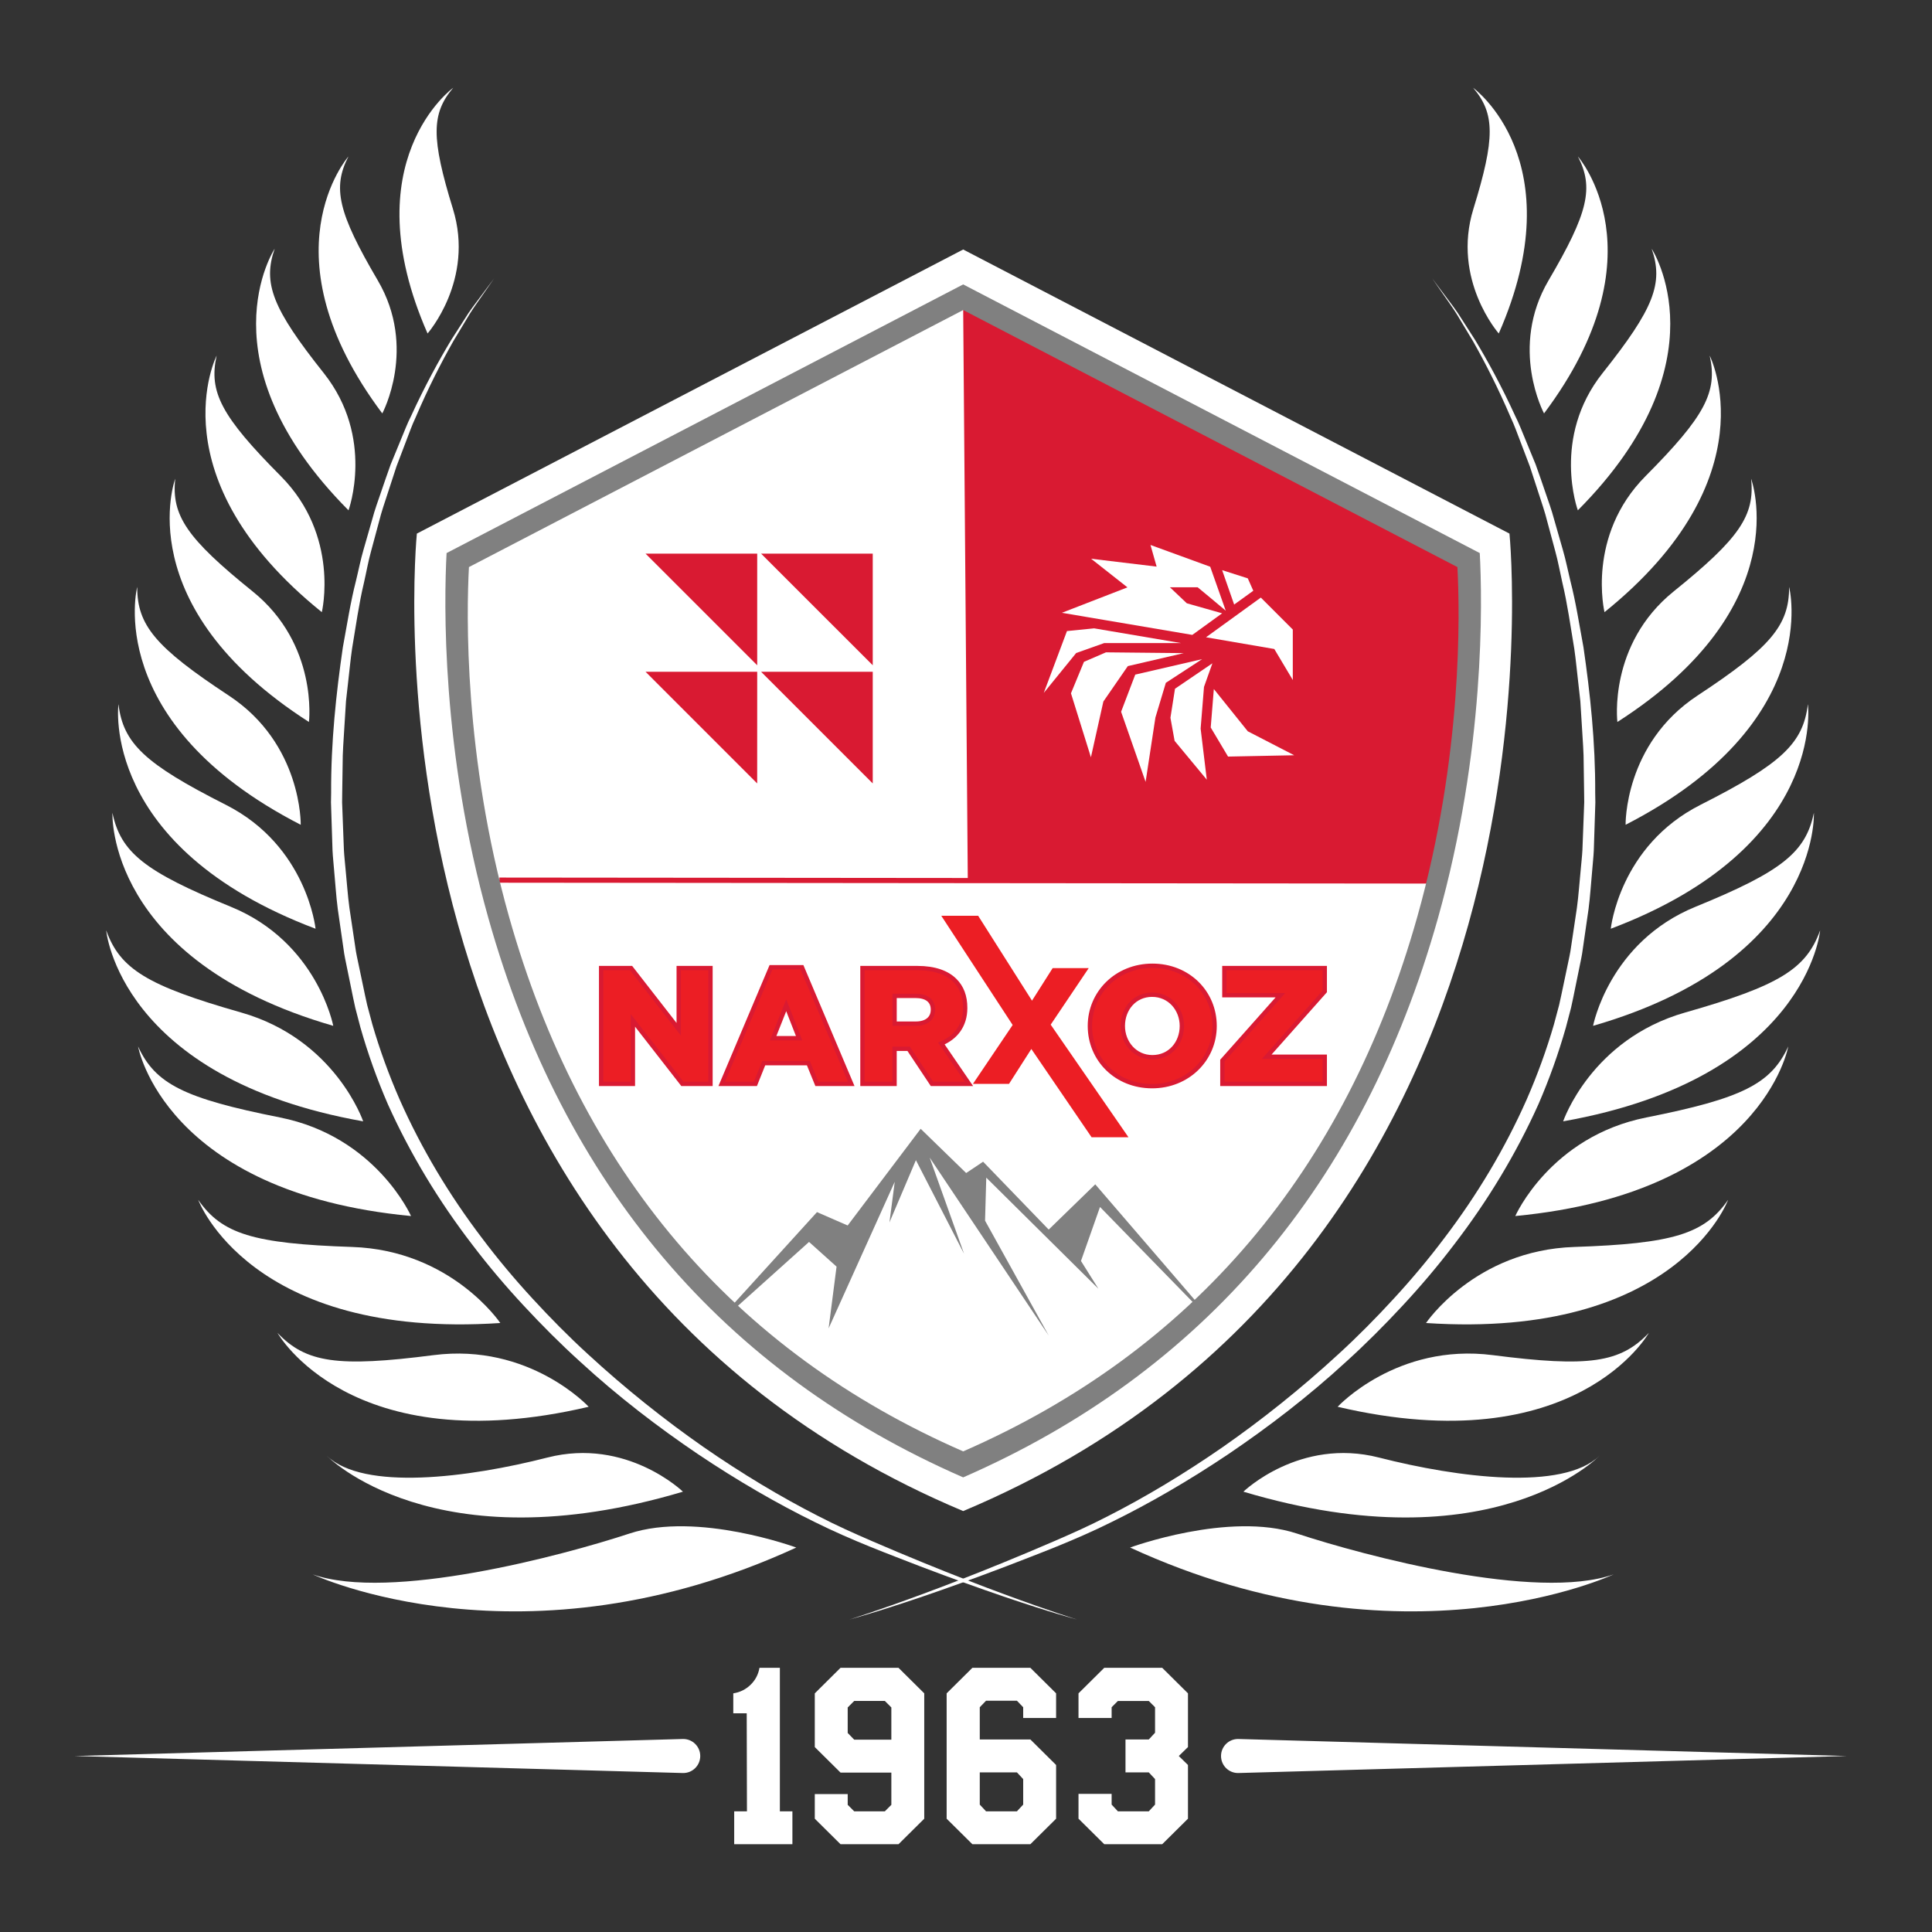 <?xml version="1.0" encoding="UTF-8"?> <!-- Generator: Adobe Illustrator 24.0.2, SVG Export Plug-In . SVG Version: 6.00 Build 0) --> <svg xmlns="http://www.w3.org/2000/svg" xmlns:xlink="http://www.w3.org/1999/xlink" id="Слой_1" x="0px" y="0px" width="1080px" height="1080px" viewBox="0 0 1080 1080" style="enable-background:new 0 0 1080 1080;" xml:space="preserve"><rect x="0" y="0" width="1080" height="1080" fill="#333333" stroke="none"/> <style type="text/css"> .st0{fill:#FFFFFF;} .st1{fill:#D91A32;} .st2{fill:none;stroke:#D91A32;stroke-width:0.96;stroke-miterlimit:10;} .st3{fill:none;stroke:#D91A32;stroke-width:2.879;stroke-miterlimit:10;} .st4{fill-rule:evenodd;clip-rule:evenodd;fill:#808080;} .st5{fill:#808080;} .st6{fill:#EC1E24;stroke:#D91A32;stroke-width:2.428;stroke-miterlimit:10;} .st7{fill:#EC1E24;} </style> <polygon class="st0" points="274.09,493 804,492.72 771,602.72 702,704.72 614,781.72 541,821.72 459,778.72 384,710.72 323,621.72 286,535.72 "></polygon> <g> <path class="st0" d="M602.09,905.35c0,0-14.97-4.64-40.62-14.13c-12.83-4.74-28.32-10.7-45.92-17.91 c-8.81-3.59-18.13-7.52-27.92-11.74c-9.78-4.23-19.98-8.77-30.3-14.12c-20.73-10.57-42.35-23.5-64.13-38.6 c-21.73-15.17-43.58-32.54-64.69-52c-10.59-9.69-20.83-20.05-30.78-30.88c-9.96-10.81-19.53-22.2-28.48-34.13 c-18.07-23.76-33.68-49.77-45.83-77.18c-6-13.73-11.14-27.8-15.28-42.07l-2.87-10.75c-0.83-3.44-1.55-7.25-2.33-10.85 c-0.77-3.65-1.53-7.3-2.3-10.94c-0.74-3.64-1.62-7.27-2.07-10.9c-1.09-7.25-2.17-14.48-3.24-21.67 c-0.98-7.21-1.43-14.47-2.16-21.64c-0.3-3.59-0.74-7.17-0.92-10.74c-0.14-3.58-0.27-7.15-0.41-10.7c-0.14-3.56-0.27-7.1-0.4-10.63 l-0.2-5.28l0.06-5.27c0.1-7.01,0.21-13.96,0.31-20.84c0.23-6.88,0.84-13.68,1.18-20.42c0.21-3.37,0.42-6.72,0.63-10.05 c0.37-3.32,0.74-6.62,1.11-9.89c0.78-6.55,1.35-13.05,2.28-19.42c2.13-12.69,3.83-25.11,6.66-36.92 c1.35-5.91,2.36-11.79,3.93-17.44c1.52-5.66,3.02-11.21,4.48-16.64c1.34-5.47,3.19-10.68,4.84-15.82 c1.68-5.13,3.31-10.14,4.91-15.03c1.83-4.81,3.61-9.5,5.35-14.06c1.76-4.55,3.31-9.03,5.29-13.19 c7.22-16.92,14.61-31.22,21.14-42.76c3.42-5.7,6.47-10.78,9.13-15.2c2.75-4.37,5.4-7.9,7.4-10.86c4.07-5.87,6.25-9,6.25-9 s-2.28,3.06-6.57,8.79c-2.1,2.9-4.89,6.35-7.8,10.63c-2.8,4.36-6.01,9.37-9.62,14.99c-6.86,11.42-14.67,25.6-22.38,42.43 c-2.11,4.13-3.78,8.6-5.68,13.13c-1.87,4.54-3.79,9.22-5.76,14.01c-1.79,4.86-3.45,9.9-5.24,15.04 c-1.75,5.15-3.69,10.37-5.13,15.86c-1.56,5.45-3.16,11.02-4.79,16.7c-1.67,5.67-2.79,11.57-4.25,17.51 c-3.04,11.86-4.96,24.35-7.32,37.12c-3.72,25.68-6.69,52.97-6.54,81.32l-0.09,5.32l0.17,5.34c0.12,3.57,0.23,7.15,0.35,10.74 c0.12,3.59,0.24,7.2,0.35,10.82c0.17,3.62,0.59,7.23,0.87,10.87c0.7,7.26,1.11,14.58,2.07,21.92c1.06,7.33,2.12,14.69,3.19,22.09 c0.44,3.73,1.3,7.33,2.02,10.98c0.75,3.64,1.49,7.29,2.24,10.95c0.78,3.69,1.42,7.22,2.32,11.07l2.87,10.99 c4.15,14.59,9.29,28.98,15.37,43c12.54,27.89,28.57,54.26,47.02,78.27c9.15,12.07,18.9,23.55,29.05,34.45 c10.13,10.91,20.55,21.34,31.31,31.09c21.36,19.66,43.81,36.78,65.96,51.77c22.22,14.91,44.22,27.62,65.3,37.96 c21.1,10.48,41.3,17.88,59.06,24.8c17.82,6.79,33.49,12.38,46.45,16.81C586.93,901.29,602.09,905.35,602.09,905.35z"></path> <path class="st0" d="M445.11,865.09c0,0-55.24-20.34-93.2-7.84c-37.95,12.5-134.01,38.02-177.1,22.84 C174.81,880.09,292.38,935.4,445.11,865.09z"></path> <path class="st0" d="M381.77,833.86c0,0-31.4-30.4-75.73-19.09c-44.33,11.32-102.86,18.78-123.37-1 C182.67,813.77,242.16,875.49,381.77,833.86z"></path> <path class="st0" d="M329.08,786.4c0,0-33.05-35.78-86.75-28.87c-53.7,6.91-71.24,4.27-87.2-12.41 C155.13,745.13,195.84,817.65,329.08,786.4z"></path> <path class="st0" d="M279.67,739.57c0,0-27.31-40.65-82.8-42.51c-55.49-1.86-72.78-7.3-86.07-26.34 C110.81,670.72,139.56,748.88,279.67,739.57z"></path> <path class="st0" d="M229.77,679.77c0,0-19.59-44.44-73.31-55.11c-53.72-10.67-69.62-18.79-79.28-39.68 C77.18,584.98,91.71,666.63,229.77,679.77z"></path> <path class="st0" d="M203.02,626.84c0,0-15.59-45.86-68.17-60.83c-52.59-14.97-67.71-24.34-75.49-45.94 C59.36,520.07,66.61,602.61,203.02,626.84z"></path> <path class="st0" d="M186.29,573.45c0,0-8.94-46.83-57.26-66.56s-61.55-30.42-66.18-52.51C62.85,454.38,59.08,536.71,186.29,573.45 z"></path> <path class="st0" d="M176.4,519.17c0,0-4.75-46.31-50.15-69.27c-45.4-22.96-57.39-34.39-60.03-56.27 C66.21,393.62,55.57,473.54,176.4,519.17z"></path> <path class="st0" d="M168.11,461.06c0,0,0.89-45.17-40.17-72.21c-41.07-27.04-51.28-39.36-51.24-60.75 C76.7,328.1,56.98,404.02,168.11,461.06z"></path> <path class="st0" d="M172.7,403.59c0,0,5.3-43.33-31.49-73c-36.8-29.67-45.4-42.43-43.26-62.97 C97.95,267.62,71.54,338.8,172.7,403.59z"></path> <path class="st0" d="M179.9,342.2c0,0,10.29-42.62-22.96-76.07c-33.25-33.45-40.35-47.07-35.84-67.32 C121.1,198.81,86.56,266.96,179.9,342.2z"></path> <path class="st0" d="M194.82,285.27c0,0,14.87-40.6-13.85-76.73c-28.72-36.13-34.12-50.18-27.43-69.5 C153.54,139.03,112.08,202.09,194.82,285.27z"></path> <path class="st0" d="M213.7,231.1c0,0,19.67-36.57-2.54-74.38c-22.21-37.81-25.39-51.79-16.39-69.25 C194.77,87.48,146.83,141.95,213.7,231.1z"></path> <path class="st0" d="M239.01,186.42c0,0,26.42-30,14.18-69.65c-12.24-39.66-12.09-53.3,0.16-67.7 C253.35,49.07,196.67,89.98,239.01,186.42z"></path> <path class="st0" d="M474.74,905.35c0,0,14.97-4.64,40.62-14.13c12.83-4.74,28.32-10.7,45.92-17.91 c8.81-3.59,18.13-7.52,27.92-11.74c9.78-4.23,19.98-8.77,30.3-14.12c20.73-10.57,42.35-23.5,64.13-38.6 c21.73-15.17,43.58-32.54,64.69-52c10.59-9.69,20.83-20.05,30.78-30.88c9.96-10.81,19.53-22.2,28.48-34.13 c18.07-23.76,33.68-49.77,45.83-77.18c6-13.73,11.14-27.8,15.27-42.07l2.87-10.75c0.83-3.44,1.55-7.25,2.34-10.85 c0.77-3.65,1.53-7.3,2.3-10.94c0.74-3.64,1.62-7.27,2.07-10.9c1.09-7.25,2.17-14.48,3.24-21.67c0.98-7.21,1.43-14.47,2.16-21.64 c0.3-3.59,0.74-7.17,0.92-10.74c0.14-3.58,0.27-7.15,0.41-10.7c0.14-3.56,0.27-7.1,0.4-10.63l0.2-5.28l-0.06-5.27 c-0.1-7.01-0.21-13.96-0.31-20.84c-0.23-6.88-0.84-13.68-1.18-20.42c-0.21-3.37-0.42-6.72-0.63-10.05 c-0.37-3.32-0.74-6.62-1.11-9.89c-0.78-6.55-1.35-13.05-2.28-19.42c-2.13-12.69-3.83-25.11-6.66-36.92 c-1.35-5.91-2.36-11.79-3.93-17.44c-1.52-5.66-3.02-11.21-4.48-16.64c-1.34-5.47-3.19-10.68-4.84-15.82 c-1.68-5.13-3.31-10.14-4.91-15.03c-1.83-4.81-3.61-9.5-5.35-14.06c-1.76-4.55-3.31-9.03-5.29-13.19 c-7.22-16.92-14.61-31.22-21.14-42.76c-3.42-5.7-6.47-10.78-9.13-15.2c-2.75-4.37-5.4-7.9-7.4-10.86c-4.07-5.87-6.25-9-6.25-9 s2.28,3.06,6.57,8.79c2.1,2.9,4.89,6.35,7.8,10.63c2.8,4.36,6.01,9.37,9.62,14.99c6.86,11.42,14.67,25.6,22.38,42.43 c2.11,4.13,3.78,8.6,5.68,13.13c1.87,4.54,3.79,9.22,5.76,14.01c1.79,4.86,3.45,9.9,5.24,15.04c1.75,5.15,3.69,10.37,5.13,15.86 c1.56,5.45,3.16,11.02,4.79,16.7c1.67,5.67,2.79,11.57,4.25,17.51c3.04,11.86,4.96,24.35,7.32,37.12 c3.72,25.68,6.69,52.97,6.54,81.32l0.09,5.32l-0.17,5.34c-0.12,3.57-0.23,7.15-0.35,10.74c-0.12,3.59-0.24,7.2-0.35,10.82 c-0.17,3.62-0.59,7.23-0.87,10.87c-0.7,7.26-1.11,14.58-2.07,21.92c-1.06,7.33-2.12,14.69-3.19,22.09 c-0.44,3.73-1.3,7.33-2.02,10.98c-0.75,3.64-1.49,7.29-2.24,10.95c-0.78,3.69-1.42,7.22-2.32,11.07l-2.88,10.99 c-4.15,14.59-9.29,28.98-15.37,43c-12.54,27.89-28.57,54.26-47.02,78.27c-9.15,12.07-18.9,23.55-29.05,34.45 c-10.13,10.91-20.55,21.34-31.31,31.09c-21.36,19.66-43.81,36.78-65.96,51.77c-22.22,14.91-44.22,27.62-65.29,37.96 c-21.1,10.48-41.3,17.88-59.06,24.8c-17.82,6.79-33.49,12.38-46.45,16.81C489.9,901.29,474.74,905.35,474.74,905.35z"></path> <path class="st0" d="M631.73,865.09c0,0,55.24-20.34,93.2-7.84c37.95,12.5,134.01,38.02,177.1,22.84 C902.02,880.09,784.46,935.4,631.73,865.09z"></path> <path class="st0" d="M695.07,833.86c0,0,31.4-30.4,75.73-19.09c44.33,11.32,102.86,18.78,123.37-1 C894.16,813.77,834.67,875.49,695.07,833.86z"></path> <path class="st0" d="M747.75,786.4c0,0,33.05-35.78,86.75-28.87c53.7,6.91,71.24,4.27,87.2-12.41 C921.7,745.13,881,817.65,747.75,786.4z"></path> <path class="st0" d="M797.16,739.57c0,0,27.31-40.65,82.8-42.51c55.49-1.86,72.78-7.3,86.07-26.34 C966.02,670.72,937.27,748.88,797.16,739.57z"></path> <path class="st0" d="M847.06,679.77c0,0,19.59-44.44,73.31-55.11c53.72-10.67,69.62-18.79,79.28-39.68 C999.65,584.98,985.12,666.63,847.06,679.77z"></path> <path class="st0" d="M873.81,626.84c0,0,15.59-45.86,68.17-60.83c52.59-14.97,67.71-24.34,75.49-45.94 C1017.48,520.07,1010.22,602.61,873.81,626.84z"></path> <path class="st0" d="M890.54,573.45c0,0,8.94-46.83,57.26-66.56s61.55-30.42,66.18-52.51 C1013.98,454.38,1017.76,536.71,890.54,573.45z"></path> <path class="st0" d="M900.44,519.17c0,0,4.75-46.31,50.15-69.27c45.4-22.96,57.39-34.39,60.03-56.27 C1010.62,393.62,1021.27,473.54,900.44,519.17z"></path> <path class="st0" d="M908.72,461.06c0,0-0.89-45.17,40.17-72.21c41.07-27.04,51.28-39.36,51.24-60.75 C1000.13,328.1,1019.85,404.02,908.72,461.06z"></path> <path class="st0" d="M904.13,403.59c0,0-5.3-43.33,31.49-73c36.8-29.67,45.4-42.43,43.26-62.97 C978.88,267.62,1005.29,338.8,904.13,403.59z"></path> <path class="st0" d="M896.93,342.2c0,0-10.29-42.62,22.96-76.07c33.25-33.45,40.35-47.07,35.84-67.32 C955.73,198.81,990.27,266.96,896.93,342.2z"></path> <path class="st0" d="M882.02,285.27c0,0-14.87-40.6,13.85-76.73c28.72-36.13,34.12-50.18,27.42-69.5 C923.29,139.03,964.76,202.09,882.02,285.27z"></path> <path class="st0" d="M863.13,231.1c0,0-19.67-36.57,2.54-74.38c22.21-37.81,25.39-51.79,16.39-69.25 C882.06,87.48,930,141.95,863.13,231.1z"></path> <path class="st0" d="M837.82,186.42c0,0-26.42-30-14.18-69.65s12.09-53.3-0.16-67.7C823.49,49.07,880.16,89.98,837.82,186.42z"></path> </g> <g> <path class="st0" d="M435.95,932.32v80.22h7.01v18.39h-32.54v-18.39h7.13l-0.13-54.81h-7.51v-11.14c3.75-0.58,6.96-2.17,9.64-4.76 c2.67-2.58,4.34-5.76,5.01-9.51H435.95z"></path> <path class="st0" d="M469.86,932.32h32.41l14.39,14.27v70.08l-14.39,14.26h-32.41l-14.39-14.26v-13.77h18.4v6.01l3.63,3.63h17.14 l3.63-3.63v-18.02h-28.41l-14.39-14.26v-30.03L469.86,932.32z M498.27,972.49v-18.02l-3.63-3.63H477.5l-3.63,3.63v14.26l3.63,3.76 H498.27z"></path> <path class="st0" d="M575.98,1030.93h-32.41l-14.39-14.26v-70.08l14.39-14.27h32.41l14.39,14.27v13.77h-18.4v-6.01l-3.5-3.63H551.2 l-3.5,3.63v18.02h28.28l14.39,14.27v30.03L575.98,1030.93z M547.7,990.76v18.02l3.5,3.76h17.27l3.5-3.76v-14.26l-3.5-3.75H547.7z"></path> <path class="st0" d="M621.41,1008.78l3.5,3.76h17.27l3.5-3.76v-14.26l-3.5-3.75h-13.02v-18.4h13.02l3.5-3.75v-14.27l-3.5-3.5 h-17.27l-3.5,3.5v6.01h-18.52v-13.77l14.39-14.27h32.41l14.39,14.27v30.03l-5.13,5l5.13,5.01v30.03l-14.39,14.26h-32.41 l-14.39-14.26v-13.89h18.52V1008.78z"></path> </g> <path class="st0" d="M682.56,981.62L682.56,981.62c0-5.36,4.42-9.66,9.78-9.51l340.06,9.51l-340.06,9.51 C686.99,991.29,682.56,986.98,682.56,981.62z"></path> <path class="st0" d="M391.44,981.62L391.44,981.62c0-5.36-4.42-9.66-9.78-9.51L41.6,981.62l340.06,9.51 C387.01,991.29,391.44,986.98,391.44,981.62z"></path> <polygon class="st1" points="537.94,172.88 538.9,492.48 797.63,492.48 803.79,492.48 823.95,357.15 820.11,314.92 538.9,165.2 "></polygon> <polyline class="st2" points="279.18,492 538.42,492 797.63,492.09 "></polyline> <polygon class="st0" points="538.42,172.4 541,492 278.73,492 272.56,492 252.41,356.67 256.24,314.44 537.46,164.72 "></polygon> <line class="st3" x1="279.18" y1="492" x2="797.63" y2="492.48"></line> <polygon id="XMLID_2_" class="st4" points="394,746.58 456.7,677.58 473.85,685.05 514.66,631 540.09,655.73 549.56,649.4 586.23,687.35 612.25,662.05 685,746.58 614.91,674.7 604.27,704.89 614.02,720.42 551.33,658.31 550.65,682.35 586.23,746.58 519.69,647.1 538.91,700.86 512,648.54 497.21,683.33 500.17,660.61 463.2,742.55 467.64,708.05 452.26,694.25 "></polygon> <g> <path class="st5" d="M538.42,154.64L246.24,306.58c0,0-38.63,383.71,292.17,522.78C869.22,690.3,830.59,306.58,830.59,306.58 L538.42,154.64z M792.3,512.42c-40.11,142.34-125.5,242.87-253.88,298.91c-128.38-56.04-213.78-156.57-253.88-298.91 c-25.33-89.88-23.79-169.57-22.4-195.42l276.29-143.68L814.7,317C816.08,342.83,817.63,422.53,792.3,512.42z"></path> <path class="st0" d="M538.42,139.47L233.03,298.28c0,0-40.38,401.07,305.39,546.42C884.18,699.35,843.8,298.28,843.8,298.28 L538.42,139.47z M803.78,513.43C761.86,662.21,672.6,767.29,538.42,825.86c-134.19-58.57-223.44-163.65-265.36-312.43 c-26.47-93.95-24.86-177.24-23.42-204.26l288.78-150.18L827.2,309.17C828.64,336.17,830.26,419.47,803.78,513.43z"></path> </g> <g> <polygon class="st1" points="423.28,371.89 360.86,309.48 423.28,309.48 "></polygon> <polygon class="st1" points="487.87,371.89 425.45,309.48 487.87,309.48 "></polygon> <polygon class="st1" points="423.27,437.94 360.86,375.52 423.28,375.52 "></polygon> <polygon class="st1" points="487.87,437.94 425.45,375.52 487.87,375.52 "></polygon> </g> <g> <path class="st6" d="M336.04,541.16h16.74l26.63,34.21v-34.21h17.75v64.72h-15.72l-27.65-35.5v35.5h-17.75V541.16z"></path> <path class="st6" d="M431,540.7h17.29l27.55,65.18h-19.23l-4.72-11.56h-24.96l-4.62,11.56h-18.86L431,540.7z M446.72,580.36 l-7.21-18.4l-7.3,18.4H446.72z"></path> <path class="st6" d="M482.13,541.16h30.6c9.89,0,16.73,2.59,21.08,6.93c3.79,3.79,5.73,8.78,5.73,15.35 c0,9.89-5.27,16.46-13.31,19.88l15.44,22.56h-20.71l-13.04-19.6h-7.86v19.6h-17.94V541.16z M511.9,572.23 c6.1,0,9.62-2.96,9.62-7.86c0-5.09-3.7-7.67-9.71-7.67h-11.74v15.53H511.9z"></path> <path class="st7" d="M566.08,572.97l-39.91-61.06h20.62l30.1,47.47l11.56-18.21h20.16l-21.27,31.62l43.48,62.94h-20.62 l-33.68-49.34l-12.48,19.51h-20.16L566.08,572.97z"></path> <path class="st6" d="M609.26,573.52c0-18.58,14.98-33.65,34.95-33.65c19.97,0,34.76,14.89,34.76,33.65 c0,18.58-14.98,33.65-34.95,33.65S609.26,592.29,609.26,573.52z M660.67,573.52c0-9.34-6.75-17.47-16.64-17.47 c-9.8,0-16.37,7.95-16.37,17.47c0,9.34,6.75,17.47,16.55,17.47C654.1,590.99,660.67,583.04,660.67,573.52z"></path> <path class="st6" d="M683.32,592.84l32.45-36.52h-31.34v-15.16h56.12v13.04l-32.45,36.52h32.45v15.16h-57.23V592.84z"></path> </g> <g> <g> <polygon class="st0" points="722.68,380.13 722.68,351.92 704.81,334.05 674.17,356.24 712.34,362.79 "></polygon> <polygon class="st0" points="683.18,318.72 689.9,337.95 700.6,330.23 697.52,323.3 "></polygon> <polygon class="st0" points="677.74,370.79 673.04,383.99 671.16,407.3 674.61,435.85 656.61,414.14 654.28,401.23 656.83,385.01 "></polygon> <polygon class="st0" points="678.54,385.17 697.52,408.8 723.46,422.19 686.49,422.93 676.8,406.67 "></polygon> <polygon class="st0" points="672,368.46 651.71,381.7 645.88,401.1 640.4,437.08 626.7,397.88 634.61,377.11 "></polygon> <polygon class="st0" points="661.72,365.1 630.46,372.36 616.79,392.15 609.83,423.32 598.68,387.56 605.94,369.97 618.24,364.66 "></polygon> <polygon class="st0" points="660.18,359.48 611.63,351.25 596.44,352.77 583.48,387.33 601.59,365.04 617.26,359.48 "></polygon> <path class="st0" d="M723.03,360.89"></path> <path class="st0" d="M630.25,328.34l-20.31-16l36.62,4.4l-3.43-12.1l33.39,12.17l8.68,24.57c-1.23-1.14-15.69-13.08-15.69-13.08 H654l9.44,8.94l19.74,5.6l-16.67,12.07l-72.9-12.36L630.25,328.34z M632.73,345.04l4.96-2.29l3.71,4l-0.65-5.42l4.96-2.29 l-5.36-1.06l-0.65-5.42l-2.66,4.77l-5.36-1.06l3.71,4L632.73,345.04z"></path> </g> <circle class="st0" cx="638.52" cy="339.88" r="8.54"></circle> </g> </svg> 